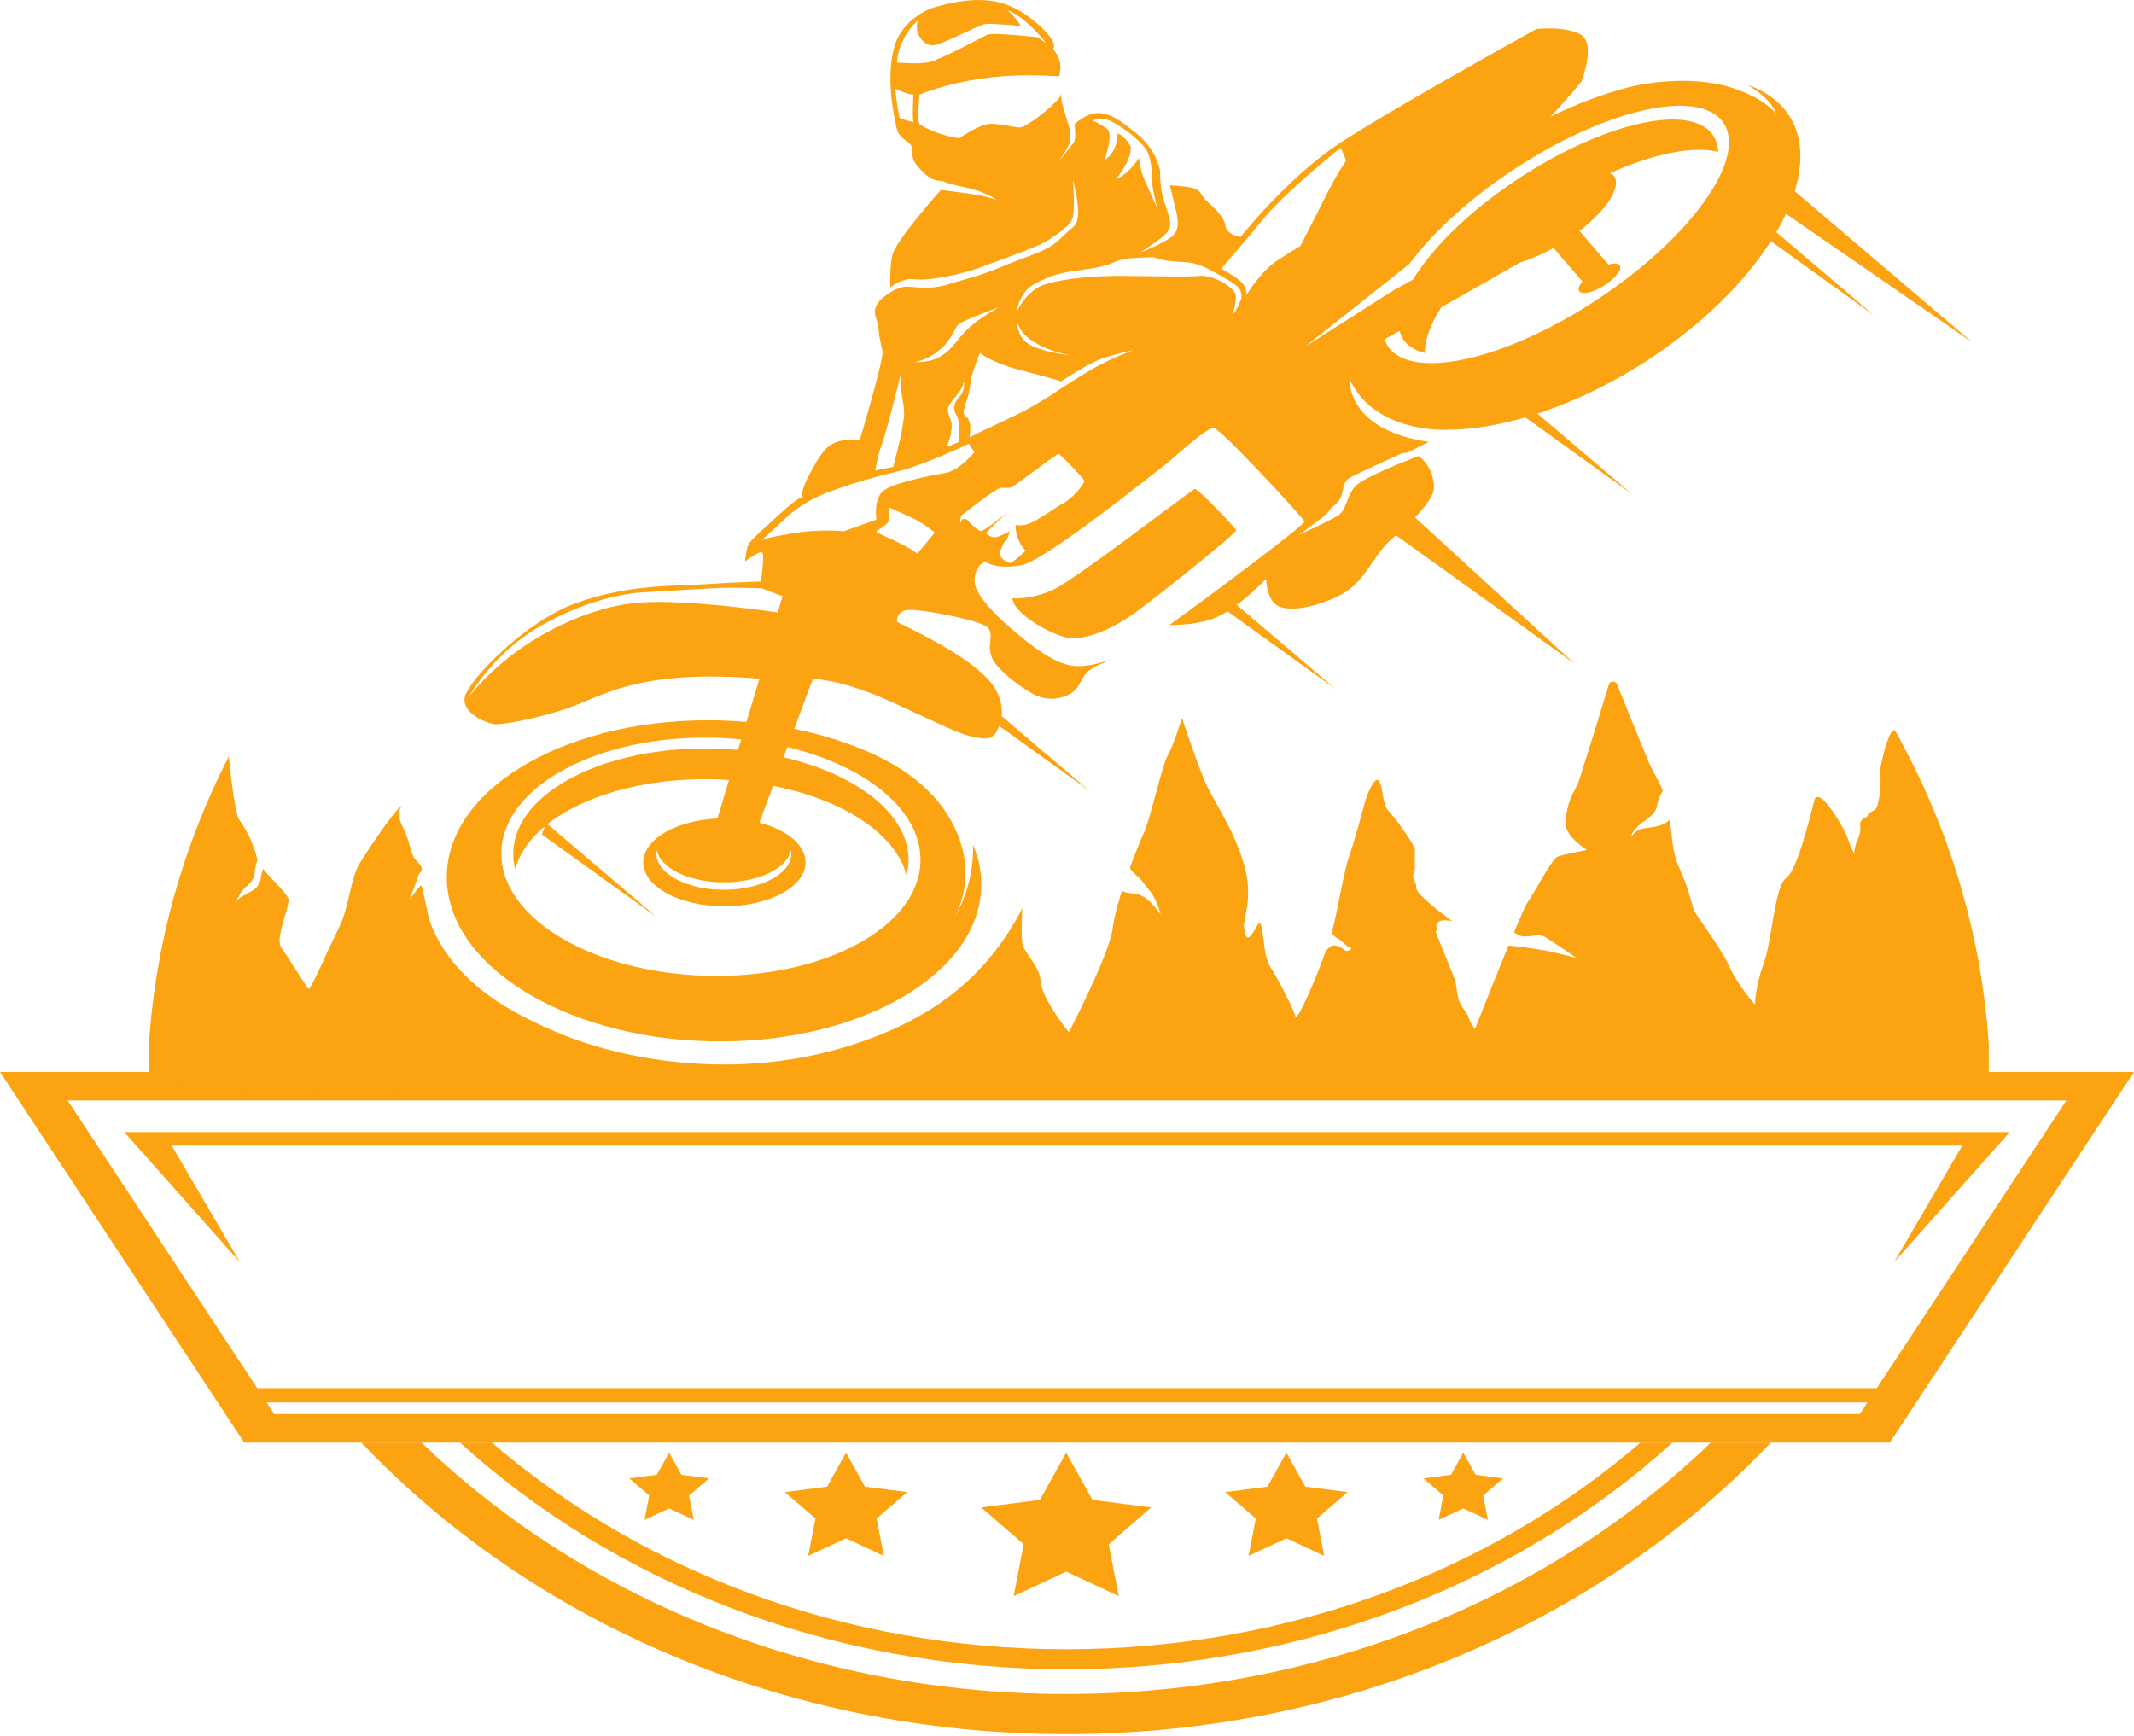 <svg width="381" height="310" viewBox="0 0 381 310" fill="none" xmlns="http://www.w3.org/2000/svg">
<path d="M190.347 294.488C150.533 294.488 114.369 280.428 87.82 257.585H82.115C109.631 282.557 147.973 298.065 190.347 298.065C232.72 298.065 271.083 282.557 298.599 257.585H292.894C266.325 280.428 230.16 294.488 190.347 294.488Z" fill="#FCA311"/>
<path d="M0 191.4L43.601 257.585H337.399L381 191.4H0ZM368.926 196.491L335.075 247.878H45.923L12.072 196.491H368.926ZM48.966 252.494L47.602 250.423H333.398L332.034 252.494H48.966Z" fill="#FCA311"/>
<path d="M358.825 202.133H22.175L42.841 225.387L30.659 204.555H350.343L338.161 225.387L358.825 202.133Z" fill="#FCA311"/>
<path d="M190.357 259.39L195.048 267.821L205.532 269.173L197.945 275.736L199.737 285.002L190.357 280.626L180.979 285.002L182.771 275.736L175.183 269.173L185.668 267.821L190.357 259.39Z" fill="#FCA311"/>
<path d="M151.047 259.39L154.424 265.458L161.971 266.431L156.51 271.155L157.798 277.825L151.047 274.675L144.298 277.825L145.586 271.155L140.125 266.431L147.673 265.458L151.047 259.39Z" fill="#FCA311"/>
<path d="M119.467 259.39L121.664 263.341L126.579 263.975L123.023 267.051L123.861 271.395L119.467 269.345L115.07 271.395L115.911 267.051L112.353 263.975L117.267 263.341L119.467 259.39Z" fill="#FCA311"/>
<path d="M229.666 259.39L226.292 265.458L218.744 266.431L224.205 271.155L222.917 277.825L229.666 274.675L236.418 277.825L235.129 271.155L240.59 266.431L233.043 265.458L229.666 259.39Z" fill="#FCA311"/>
<path d="M261.249 259.39L259.052 263.341L254.137 263.975L257.693 267.051L256.852 271.395L261.249 269.345L265.646 271.395L264.805 267.051L268.363 263.975L263.446 263.341L261.249 259.39Z" fill="#FCA311"/>
<path d="M318.351 19.23C316.72 17.374 314.543 16.02 311.948 15.129C312.493 15.444 316.196 17.579 317.137 20.345C316.802 19.899 315.149 17.95 310.799 16.223C303.143 13.179 293.854 14.719 290.088 15.76C285.8 16.93 281.343 18.619 276.866 20.81C280.067 17.375 282.327 14.61 282.327 14.61C282.327 14.61 284.942 7.965 282.327 6.256C279.712 4.568 274.314 5.179 274.314 5.179C274.314 5.179 247.997 19.715 238.917 25.747C229.858 31.78 221.49 42.306 221.49 42.306C221.49 42.306 219.063 42.009 218.813 40.394C218.541 38.76 217.035 37.311 215.549 35.975C214.043 34.657 214.817 33.784 211.951 33.376C210.695 33.21 209.649 33.117 208.875 33.097C209.147 34.267 209.439 35.472 209.629 36.272C210.151 38.37 210.78 40.449 209.629 41.841C208.562 43.139 204.147 44.867 203.603 45.071C204.063 44.756 207.369 42.676 208.33 41.526C209.377 40.3 208.875 39.057 207.933 36.272C207.034 33.673 207.117 30.963 207.139 30.611C207.139 30.593 207.139 30.573 207.139 30.573C206.762 28.716 205.716 26.137 202.934 23.853C198.247 20.01 195.757 18.747 191.847 22.164C191.994 23.334 192.076 25.005 191.679 25.505C191.157 26.174 189.649 28.067 189.085 28.754C189.567 28.029 190.883 26.044 190.968 25.488C191.072 24.783 190.968 22.981 190.968 22.981C190.968 22.981 189.921 19.509 189.649 18.581C189.565 18.266 189.482 17.56 189.419 16.724L189.232 17.356C187.746 19.25 183.354 22.591 182.265 22.738C181.177 22.887 177.768 21.736 175.947 22.237C174.107 22.738 171.24 24.668 171.24 24.668C168.102 24.316 164.65 22.625 164.169 22.162C163.687 21.699 164.169 16.891 164.169 16.891C176.197 12.251 187.14 13.66 189.167 13.605C189.167 13.177 189.315 12.324 189.335 12.027C189.397 10.394 188.016 8.723 188.016 8.723C188.016 8.723 189.335 7.609 184.606 3.729C179.919 -0.169 175.004 -1.097 166.636 1.353C166.636 1.353 161.008 3.099 159.587 8.668C158.143 14.236 159.649 21.012 160.109 22.98C160.548 24.965 162.828 25.3 162.808 26.47C162.788 27.62 162.975 28.382 163.31 28.958C163.624 29.534 165.402 31.63 166.636 32.04C167.326 32.263 167.85 32.299 168.204 32.337C168.289 32.355 168.352 32.374 168.414 32.374C168.414 32.392 168.434 32.392 168.434 32.392C168.539 32.41 168.622 32.448 168.706 32.503C169.188 32.707 170.212 33.024 172.325 33.449C175.818 34.136 178.036 35.732 178.036 35.732C178.036 35.732 176.55 35.1 173.182 34.6C171.781 34.396 169.835 34.136 168.015 33.913C167.513 34.469 166.781 35.249 165.922 36.27C164.019 38.535 160.169 43.175 159.437 45.2C158.893 46.778 158.915 49.971 158.956 51.327C159.478 50.881 160.127 50.454 160.901 50.194C163.433 49.341 162.637 50.343 167.344 49.656C172.051 48.951 175.377 47.651 177.804 46.722C180.251 45.794 185.607 43.937 187.198 42.842C188.788 41.766 190.796 40.522 191.403 39.204C192.03 37.886 191.55 32.093 191.55 32.093C191.55 32.093 192.721 36.344 192.449 38.517C192.197 40.671 191.927 39.984 189.5 42.452C187.053 44.941 183.747 45.552 179.207 47.482C174.667 49.413 172.053 49.878 169.438 50.731C166.824 51.584 164.731 51.436 162.304 51.194C160.149 50.99 157.807 52.995 157.262 53.477C157.242 53.514 157.22 53.532 157.18 53.552C157.18 53.57 157.18 53.57 157.18 53.57C157.159 53.57 157.159 53.588 157.159 53.588C156.762 54.033 156.428 54.516 156.303 54.999C155.926 56.448 156.762 57.153 156.825 58.489C156.909 59.825 157.222 61.274 157.557 62.666C157.871 64.057 153.499 78.555 153.499 78.555C153.499 78.555 151.406 78.148 149.126 79.019C146.824 79.892 145.403 83.14 144.272 85.163C143.206 87.149 143.101 88.616 143.163 88.857C143.038 88.784 142.347 88.932 139.377 91.642C135.277 95.391 133.624 96.71 133.414 97.769C133.185 98.808 133.017 100.237 133.017 100.237C133.017 100.237 135.549 98.343 136.071 98.642C136.593 98.957 135.842 103.84 135.842 103.84C135.842 103.84 131.407 103.951 126.135 104.303C120.864 104.638 112.433 104.266 103.019 107.627C93.605 110.986 83.814 121.42 83.02 124.334C82.246 127.23 86.828 129.198 88.376 129.328C89.966 129.439 98.062 127.917 103.563 125.615C109.045 123.275 113.103 121.772 120.299 121.086C127.476 120.381 135.592 121.197 135.592 121.197L133.269 128.901C131.659 128.77 130.048 128.677 128.395 128.641C102.035 127.972 80.278 140.261 79.776 156.078C79.274 171.912 100.215 185.26 126.575 185.927C152.912 186.577 174.669 174.288 175.193 158.471C175.276 155.854 174.774 153.293 173.73 150.86C173.94 158.323 170.509 163.669 170.509 163.669C173.877 156.969 172.139 150.618 169.65 146.275C165.884 139.685 159.294 136.195 155.716 134.562C151.553 132.668 146.866 131.165 141.805 130.144L145.131 121.197C145.131 121.197 150.36 121.307 159 125.262C167.62 129.198 171.406 131.183 174.02 131.631C176.635 132.113 177.431 131.983 178.33 129.774C178.33 129.756 178.35 129.736 178.35 129.699C179.544 126.785 178.58 123.517 176.28 121.179C175.631 120.492 174.837 119.767 173.895 119.025C168.916 115.09 160.129 111.061 160.129 111.061C160.129 111.061 159.941 108.89 162.471 108.89C165.003 108.89 172.932 110.374 175.631 111.6C178.35 112.843 175.379 115.48 177.723 118.486C180.088 121.513 184.376 123.889 184.376 123.889C185.255 124.39 187.41 125.318 190.107 124.334C193.643 123.053 192.199 120.492 195.86 118.876C196.572 118.58 197.324 118.207 198.12 117.8C196.07 118.56 194.145 118.95 192.367 118.95C188.454 118.95 183.747 114.921 180.86 112.526C177.993 110.131 174.417 106.493 174.06 104.266C173.726 102.019 175.189 100.071 176.153 100.461C176.153 100.461 178.078 101.704 182.346 100.924C186.613 100.164 206.236 84.292 207.534 83.364C208.852 82.435 215.38 76.253 216.696 76.421C217.992 76.57 232.72 92.497 232.91 93.129C232.91 93.778 216.362 106.142 208.768 111.6C210.483 111.618 214.354 111.489 217.303 110.17C221.216 108.426 226.068 103.339 226.068 103.339C226.068 103.339 226.068 107.385 228.41 108.314C230.775 109.242 235.355 108.314 239.54 106.122C243.725 103.913 245.271 99.012 248.285 96.413C251.297 93.814 255.879 89.637 256.004 87.206C256.109 85.331 255.125 82.621 253.222 81.432C249.394 82.916 243.221 85.46 242.01 86.796C240.252 88.764 240.504 91.139 238.683 92.198C236.843 93.238 231.821 95.558 231.821 95.558C231.821 95.558 237.051 91.902 237.302 91.195C237.575 90.508 239.143 89.932 239.54 88.354C239.917 86.795 239.917 85.866 241.235 85.161C242.532 84.475 250.315 80.929 250.315 80.929L251.299 80.818L255.107 78.888C240.254 76.79 240.965 67.714 240.965 67.714C245.42 77.459 258.35 76.736 258.35 76.736C269.208 76.699 283.309 71.873 296.237 62.925C317.012 48.543 326.928 28.977 318.351 19.23ZM163.082 21.794C163.082 21.794 161.596 21.515 160.592 21.014C160.592 21.014 160.028 18.211 159.839 15.816C159.839 15.816 161.596 16.744 163.082 16.93C163.082 16.93 162.852 20.79 163.082 21.794ZM160.133 11.156C160.447 6.478 163.919 3.6 163.919 3.6C163.04 5.791 164.923 8.353 166.743 8.074C168.583 7.814 174.734 4.435 175.947 4.287C177.161 4.138 182.265 4.639 182.265 4.639C181.429 3.099 179.818 1.781 179.818 1.781C183.396 3.172 186.805 7.739 186.805 7.739L185.277 6.644C185.277 6.644 177.201 5.754 176.302 6.181C175.381 6.609 167.745 10.786 165.695 11.138C163.647 11.49 160.133 11.156 160.133 11.156ZM198.249 21.588C200.047 22.368 203.5 24.985 204.567 26.582C205.633 28.18 205.675 31.018 205.655 32.115C205.613 33.154 206.45 36.571 206.534 36.979C206.367 36.626 205.028 33.73 204.274 31.966C203.48 30.092 203.353 28.18 203.353 28.18C203.353 28.18 201.618 31.094 199.253 31.966C199.253 31.966 202.015 28.68 201.89 26.25C201.89 26.25 201.095 24.468 199.547 23.799C199.547 23.799 199.652 27.047 197.183 28.625C197.183 28.625 198.813 24.076 197.747 23.112C196.658 22.166 195.048 21.516 195.048 21.516C195.048 21.516 196.429 20.81 198.249 21.588ZM181.556 56.859C181.91 61.592 190.091 63.283 191.117 63.467C190.343 63.374 186.033 62.818 183.773 61.499C181.283 60.052 181.556 56.859 181.556 56.859ZM167.707 62.521C170.154 60.478 170.406 58.474 171.2 57.843C171.889 57.287 177.393 55.206 178.439 54.836C177.685 55.264 174.401 57.045 172.414 59.086C170.154 61.406 168.815 64.934 163.084 64.655C163.084 64.655 165.257 64.564 167.707 62.521ZM170.823 74.216C171.472 75.2 171.242 78.913 171.242 78.913L169.087 79.766C169.192 79.469 170.216 76.684 169.841 75.366C169.464 73.974 168.795 73.343 169.654 72.062C170.513 70.781 171.829 69.797 172.059 68.071C172.059 68.071 172.456 69.631 171.285 70.856C170.111 72.062 170.174 73.232 170.823 74.216ZM157.413 79.432C158.063 77.892 160.53 68.052 161.012 66.084C160.865 66.789 160.615 68.553 161.094 71.003C161.701 74.252 161.346 74.475 161.094 76.423C160.822 78.353 159.464 83.365 159.464 83.365L156.285 83.997C156.285 83.997 156.722 81.14 157.413 79.432ZM114.191 107.593C105.404 108.205 92.119 113.904 83.751 124.373C84.233 123.52 88.416 116.503 96.157 111.974C104.42 107.147 111.325 106.126 113.814 105.829C113.814 105.829 121.595 105.366 126.637 105.069C131.659 104.79 136.051 105.069 136.051 105.069L139.712 106.46L138.855 109.357C138.855 109.357 122.998 106.961 114.191 107.593ZM164.338 153.91C163.983 165.66 146.911 174.756 126.242 174.238C105.593 173.717 89.13 163.768 89.507 152.035C89.884 140.303 106.934 131.207 127.603 131.727C129.213 131.765 130.782 131.876 132.33 132.042L131.765 133.917C130.385 133.786 128.984 133.693 127.54 133.657C108.063 133.174 91.996 141.435 91.642 152.109C91.599 153.167 91.726 154.207 91.996 155.209C94.466 145.723 109.549 138.705 127.54 139.151C128.419 139.168 129.276 139.226 130.155 139.281L128.085 146.15C120.678 146.502 114.862 149.864 114.862 153.983C114.862 158.326 121.347 161.836 129.338 161.836C137.329 161.836 143.814 158.328 143.814 153.983C143.814 150.846 140.446 148.154 135.571 146.892L138.019 140.32C150.549 142.789 159.943 148.916 161.846 156.266C162.056 155.486 162.181 154.688 162.201 153.87C162.473 145.592 153.184 138.296 139.9 135.213L140.589 133.394C154.714 136.775 164.63 144.776 164.338 153.91ZM141.22 151.774C141.262 151.998 141.282 152.219 141.282 152.443C141.282 155.988 135.886 158.884 129.232 158.884C122.599 158.884 117.203 155.988 117.203 152.443C117.203 152.219 117.223 151.998 117.265 151.774C117.872 155.022 123.019 157.546 129.232 157.546C135.469 157.548 140.613 155.022 141.22 151.774ZM163.794 98.849C163.794 98.849 162.915 98.18 161.596 97.493C160.3 96.788 157.601 95.563 157.601 95.563C157.601 95.563 156.555 95.1 156.472 94.932C156.367 94.783 158.814 93.576 158.689 92.816C158.564 92.036 158.732 90.606 158.732 90.606C158.732 90.606 160.427 91.349 162.832 92.463C165.05 93.485 166.89 95.1 166.89 95.1L163.794 98.849ZM157.581 87.748C155.95 89.252 156.472 92.778 156.472 92.778L150.676 94.857C150.676 94.857 146.346 94.393 141.387 95.247C136.723 96.044 136.325 96.306 136.053 96.416L140.613 92.202C140.613 92.202 143.208 89.678 147.663 87.97C152.098 86.281 156.47 85.074 160.653 84.072C164.838 83.07 172.974 79.246 172.974 79.246L173.978 80.75C173.978 80.75 171.279 84.036 168.749 84.464C166.221 84.889 159.212 86.245 157.581 87.748ZM191.847 88.286C191.072 89.066 190.591 89.456 189.587 89.995C188.583 90.533 185.277 92.964 183.708 93.502C182.14 94.059 181.344 93.706 181.344 93.706C181.344 93.706 181.177 95.173 182.013 96.751C182.767 98.218 183.08 98.273 183.142 98.273C183.142 98.273 180.777 100.668 180.213 100.5C179.648 100.352 178.518 99.665 178.518 98.923C178.518 98.18 179.374 96.527 179.774 96.137C180.171 95.748 180.213 94.857 180.213 94.857C180.213 94.857 178.247 95.989 177.556 95.951C176.867 95.914 175.945 95.358 176.113 95.098C176.28 94.857 179.022 92.257 179.711 91.608C178.957 92.202 175.673 94.894 175.109 94.819C174.502 94.744 173.016 93.204 173.016 93.204C173.016 93.204 172.849 92.74 172.2 92.647C171.551 92.572 171.446 93.576 171.446 93.576C171.446 93.576 171.404 92.277 171.718 91.998C172.01 91.739 177.764 87.21 178.643 87.135C179.522 87.041 180.044 87.21 180.608 87.004C181.173 86.818 188.704 80.897 189.061 81.063C189.415 81.212 193.558 85.537 193.6 85.852C193.647 86.17 192.643 87.508 191.847 88.286ZM195.612 65.565C193.165 66.939 190.613 68.592 189.734 69.166C189.524 69.297 189.419 69.37 189.419 69.37C187.766 70.558 184.315 72.712 181.281 74.159C177.223 76.071 173.081 78.076 173.081 78.076C173.081 78.076 173.5 76.182 172.976 75.014C172.454 73.864 171.553 74.679 172.389 72.118C173.246 69.574 173.184 68.925 173.373 67.717C173.561 66.492 174.941 63.02 174.941 63.02C174.941 63.02 176.971 64.691 181.551 65.916C184.773 66.789 187.954 67.569 189.46 68.088C191.762 66.565 195.296 64.394 197.493 63.762C200.527 62.909 201.99 62.574 202.325 62.519C201.847 62.707 198.396 64.005 195.612 65.565ZM220.049 56.283C220.049 56.283 220.905 53.498 220.571 52.459C220.256 51.4 216.785 49.024 214.106 49.266C211.429 49.489 207.433 49.321 201.156 49.266C194.88 49.21 190.298 49.729 186.783 50.713C183.247 51.697 181.554 55.65 181.554 55.65C181.554 54.777 182.453 51.994 184.483 50.824C186.513 49.674 188.603 48.856 191.282 48.448C193.959 48.041 196.511 47.872 198.751 46.889C200.968 45.905 202.474 46.128 204.692 45.96C206.909 45.794 206.26 46.368 209.211 46.647C212.14 46.944 213.124 46.481 216.972 48.69C220.843 50.881 221.302 51.121 221.617 52.459C221.952 53.797 220.049 56.283 220.049 56.283ZM232.16 43.939C232.16 43.939 230.989 44.588 228.04 46.518C225.068 48.448 222.538 52.7 222.538 52.7C222.538 52.7 222.726 51.438 221.659 50.38C220.593 49.341 218.019 47.985 218.019 47.985C218.019 47.985 223.52 41.637 225.195 39.52C229.316 34.342 239.359 26.378 239.359 26.378L240.363 28.698C240.363 28.698 239.149 30.203 236.911 34.601C234.692 39.02 232.16 43.939 232.16 43.939ZM286.909 52.312C270.591 63.617 253.228 68.091 248.166 62.337C247.727 61.816 247.412 61.222 247.182 60.591C248.019 60.127 248.918 59.625 249.882 59.086C250.091 59.829 250.404 60.533 250.928 61.109C251.744 62.038 252.936 62.669 254.401 63.039C254.339 60.757 255.363 57.954 257.288 54.89C262.267 52.069 267.476 49.098 271.389 46.871C273.229 46.314 275.28 45.441 277.372 44.272L282.519 50.268C281.912 51.01 281.682 51.679 281.974 52.031C282.539 52.7 284.589 52.18 286.576 50.881C288.544 49.583 289.715 47.985 289.149 47.336C288.856 46.964 288.102 46.964 287.161 47.243L281.994 41.229C286.974 37.386 289.631 33.21 288.082 31.335C287.915 31.149 287.685 31.038 287.455 30.907C295.259 27.436 302.308 26.006 306.743 27.121C306.701 25.765 306.284 24.577 305.447 23.649C300.782 18.357 284.798 22.479 269.736 32.82C261.66 38.352 255.532 44.552 252.268 49.935C251.012 50.622 249.779 51.309 248.628 51.94L233.001 61.909L251.662 47.096C255.447 41.991 261.263 36.46 268.545 31.428C284.883 20.123 302.226 15.631 307.29 21.404C312.353 27.176 303.226 41.005 286.909 52.312Z" fill="#FCA311"/>
<path d="M220.706 94.689C220.575 94.282 213.906 87.204 213.318 87.32C212.729 87.437 192.201 103.389 188.016 105.303C183.831 107.217 180.759 106.811 180.759 106.811C180.955 109.713 188.016 113.481 190.695 113.888C193.377 114.294 198.017 112.805 202.92 109.208C207.828 105.614 220.837 95.095 220.706 94.689Z" fill="#FCA311"/>
<path d="M190.339 302.484C144.861 302.484 103.858 285.186 75.253 257.585H64.508C94.706 289.408 139.902 309.639 190.339 309.639C240.776 309.639 285.972 289.408 316.17 257.585H305.445C276.84 285.186 235.817 302.484 190.339 302.484Z" fill="#FCA311"/>
<path d="M355.07 186.441V194.15H136.045L127.558 191.914C115.383 193.238 79.581 197.084 79.762 196.154C79.762 195.045 26.583 193.936 26.583 193.936V186.441C27.773 168.231 32.752 150.897 40.836 135.085L40.856 135.031C40.916 135.746 41.823 145.245 42.751 146.443C43.033 146.801 43.335 147.266 43.658 147.821C44.464 149.18 45.331 151.041 45.815 152.972C45.855 153.133 45.916 153.294 45.976 153.455C45.694 154.403 45.472 155.334 45.472 155.763C45.472 156.8 44.807 157.623 43.799 158.446C43.093 159.019 42.489 160.324 42.227 160.879C42.69 160.271 44.464 159.376 45.129 159.001C45.895 158.571 46.561 157.552 46.561 156.729C46.561 156.407 46.762 155.781 46.984 155.119C48.677 157.355 51.52 159.645 51.52 160.754C51.52 162.256 49.161 167.623 50.169 169.107C51.177 170.592 54.705 176.119 55.047 176.567C55.39 177.014 58.414 169.859 60.43 165.834C62.446 161.809 62.446 157.033 64.28 154.046C66.135 151.076 70.005 145.406 71.336 144.207C72.686 143.027 70.671 144.511 71.336 146.3C72.021 148.089 72.525 148.608 73.19 151.148C73.856 153.688 74.279 153.455 75.045 154.493C75.791 155.548 74.783 155.763 74.621 156.514C74.46 157.212 73.21 160.414 73.049 160.807C73.271 160.485 75.166 157.588 75.307 158.231C75.468 158.893 75.972 161.058 76.375 163.151C76.799 165.226 79.5 173.436 90.668 179.983C94.486 182.228 98.465 184.035 102.38 185.489C109.851 188.265 132.659 194.597 157.024 184.815C168.134 180.353 176.631 173.579 182.531 162.167C182.531 162.167 182.249 166.639 182.531 168.428C182.793 170.216 185.575 172.238 185.817 175.368C186.079 178.498 190.837 184.312 190.837 184.312C190.837 184.312 198.174 170.234 198.678 165.655C198.86 163.991 199.505 161.577 200.311 159.072C201.601 159.752 202.811 159.358 203.98 160.02C205.492 160.843 207.004 162.954 207.226 163.258C207.145 162.918 206.319 160.217 205.23 159.001C204.061 157.677 203.718 156.89 202.871 156.282C202.529 156.031 202.085 155.512 201.722 154.994C202.771 152.096 203.779 149.627 204.222 148.751C205.23 146.747 207.508 136.516 208.516 134.816C209.524 133.117 211.016 128.18 211.016 128.18C211.016 128.18 214.039 137.356 215.571 140.487C217.063 143.617 220.349 148.322 222.103 154.35C223.877 160.378 221.861 164.206 222.103 165.655C222.365 167.104 222.526 168.75 224.22 165.655C225.893 162.542 225.046 169.859 226.739 172.542C228.413 175.225 230.932 180.144 231.275 181.486C231.537 182.595 234.904 174.903 236.718 169.805C236.718 169.805 236.718 169.787 236.738 169.805C236.879 169.608 237.625 168.732 238.23 168.803C238.915 168.875 239.661 169.322 240.165 169.698C240.669 170.073 241.677 169.322 241.012 169.179C240.346 169.036 239.58 167.909 238.754 167.533C238.411 167.39 238.048 166.997 237.766 166.585C238.895 162.381 239.883 155.691 240.85 152.972C241.858 150.182 243.874 142.58 243.874 142.58C243.874 142.58 245.205 138.841 246.051 139.288C246.898 139.735 246.717 143.617 247.906 144.816C249.075 145.996 252.603 150.844 252.603 151.774C252.603 152.704 252.603 155.334 252.603 155.334C252.603 155.334 251.938 156.443 252.603 157.48C253.268 158.518 251.938 158.375 254.619 160.754C257.3 163.151 259.316 164.492 259.316 164.492C259.316 164.492 256.131 163.687 256.473 165.655C256.796 167.623 255.284 163.884 257.643 169.698C260.001 175.511 259.82 174.778 260.163 177.3C260.505 179.84 261.836 180.43 262.178 181.629C262.521 182.827 263.348 183.722 263.348 183.722C263.348 183.722 266.633 175.386 269.335 168.821C271.572 169.072 274.556 169.465 276.169 169.787C278.749 170.306 281.249 171.021 281.531 171.093C281.047 170.753 276.491 167.64 275.665 167.211C274.778 166.764 272.762 167.319 271.875 167.211C271.431 167.158 270.806 166.8 270.302 166.478C271.512 163.634 272.459 161.469 272.762 161.058C273.77 159.716 277.056 153.402 278.063 152.972C279.071 152.561 283.345 151.774 283.345 151.774C283.345 151.774 279.555 149.431 279.555 147.195C279.555 144.959 280.079 142.955 281.087 141.166C282.095 139.378 282.337 137.857 283.345 134.816C284.091 132.562 286.187 125.676 287.256 122.187C287.437 121.561 288.445 121.526 288.687 122.152C290.219 125.962 293.485 134.047 294.432 136.229C295.219 138.072 296.126 139.288 296.872 141.184C296.872 141.184 296.065 142.383 295.823 143.957C295.561 145.513 293.424 146.64 292.799 147.195C292.175 147.749 291.288 148.751 291.288 149.216C291.288 149.645 291.65 148.322 293.183 147.982C294.674 147.642 296.489 147.839 298.101 146.39L298.121 146.372C298.686 150.575 298.565 152.311 299.976 155.352C301.488 158.589 301.992 161.505 302.496 162.632C303 163.741 307.052 168.893 308.685 172.47C310.317 176.048 313.341 179.393 313.341 179.393C313.341 179.393 313.341 176.262 314.833 172.238C316.365 168.213 316.849 158.16 318.865 156.8C320.881 155.477 323.159 145.853 323.904 142.955C324.67 140.04 329.206 147.642 329.952 149.878C330.214 150.647 330.597 151.524 330.98 152.346C331.081 151.917 331.162 151.506 331.222 151.219C331.444 150.057 332.351 148.983 332.109 147.535C331.847 146.068 333.5 146.068 333.5 145.513C333.5 144.959 334.951 144.905 335.193 143.85C335.435 142.794 335.758 141.435 335.758 139.7C335.758 137.965 335.516 138.018 335.758 137.016C336 136.015 336.141 134.673 337.008 132.223C337.895 129.754 338.358 130.469 338.358 130.469C347.873 147.517 353.739 166.442 355.07 186.441Z" fill="#FCA311"/>
<path d="M318.22 32.265L352.161 61.154L315.684 35.991L318.22 32.265Z" fill="#FCA311"/>
<path d="M248.993 89.059L281.065 118.458L245.848 93.148L247.124 89.569" fill="#FCA311"/>
<path d="M271.58 71.379L291.292 88.156L270.841 73.457L271.58 71.379Z" fill="#FCA311"/>
<path d="M314.841 39.506L334.552 56.283L314.099 41.585L314.841 39.506Z" fill="#FCA311"/>
<path d="M174.722 124.375L194.433 141.152L173.982 126.454L174.722 124.375Z" fill="#FCA311"/>
<path d="M97.494 146.941L117.205 163.718L96.752 149.019L97.494 146.941Z" fill="#FCA311"/>
<path d="M218.761 106.271L238.47 123.048L218.019 108.35L218.761 106.271Z" fill="#FCA311"/>
</svg>
